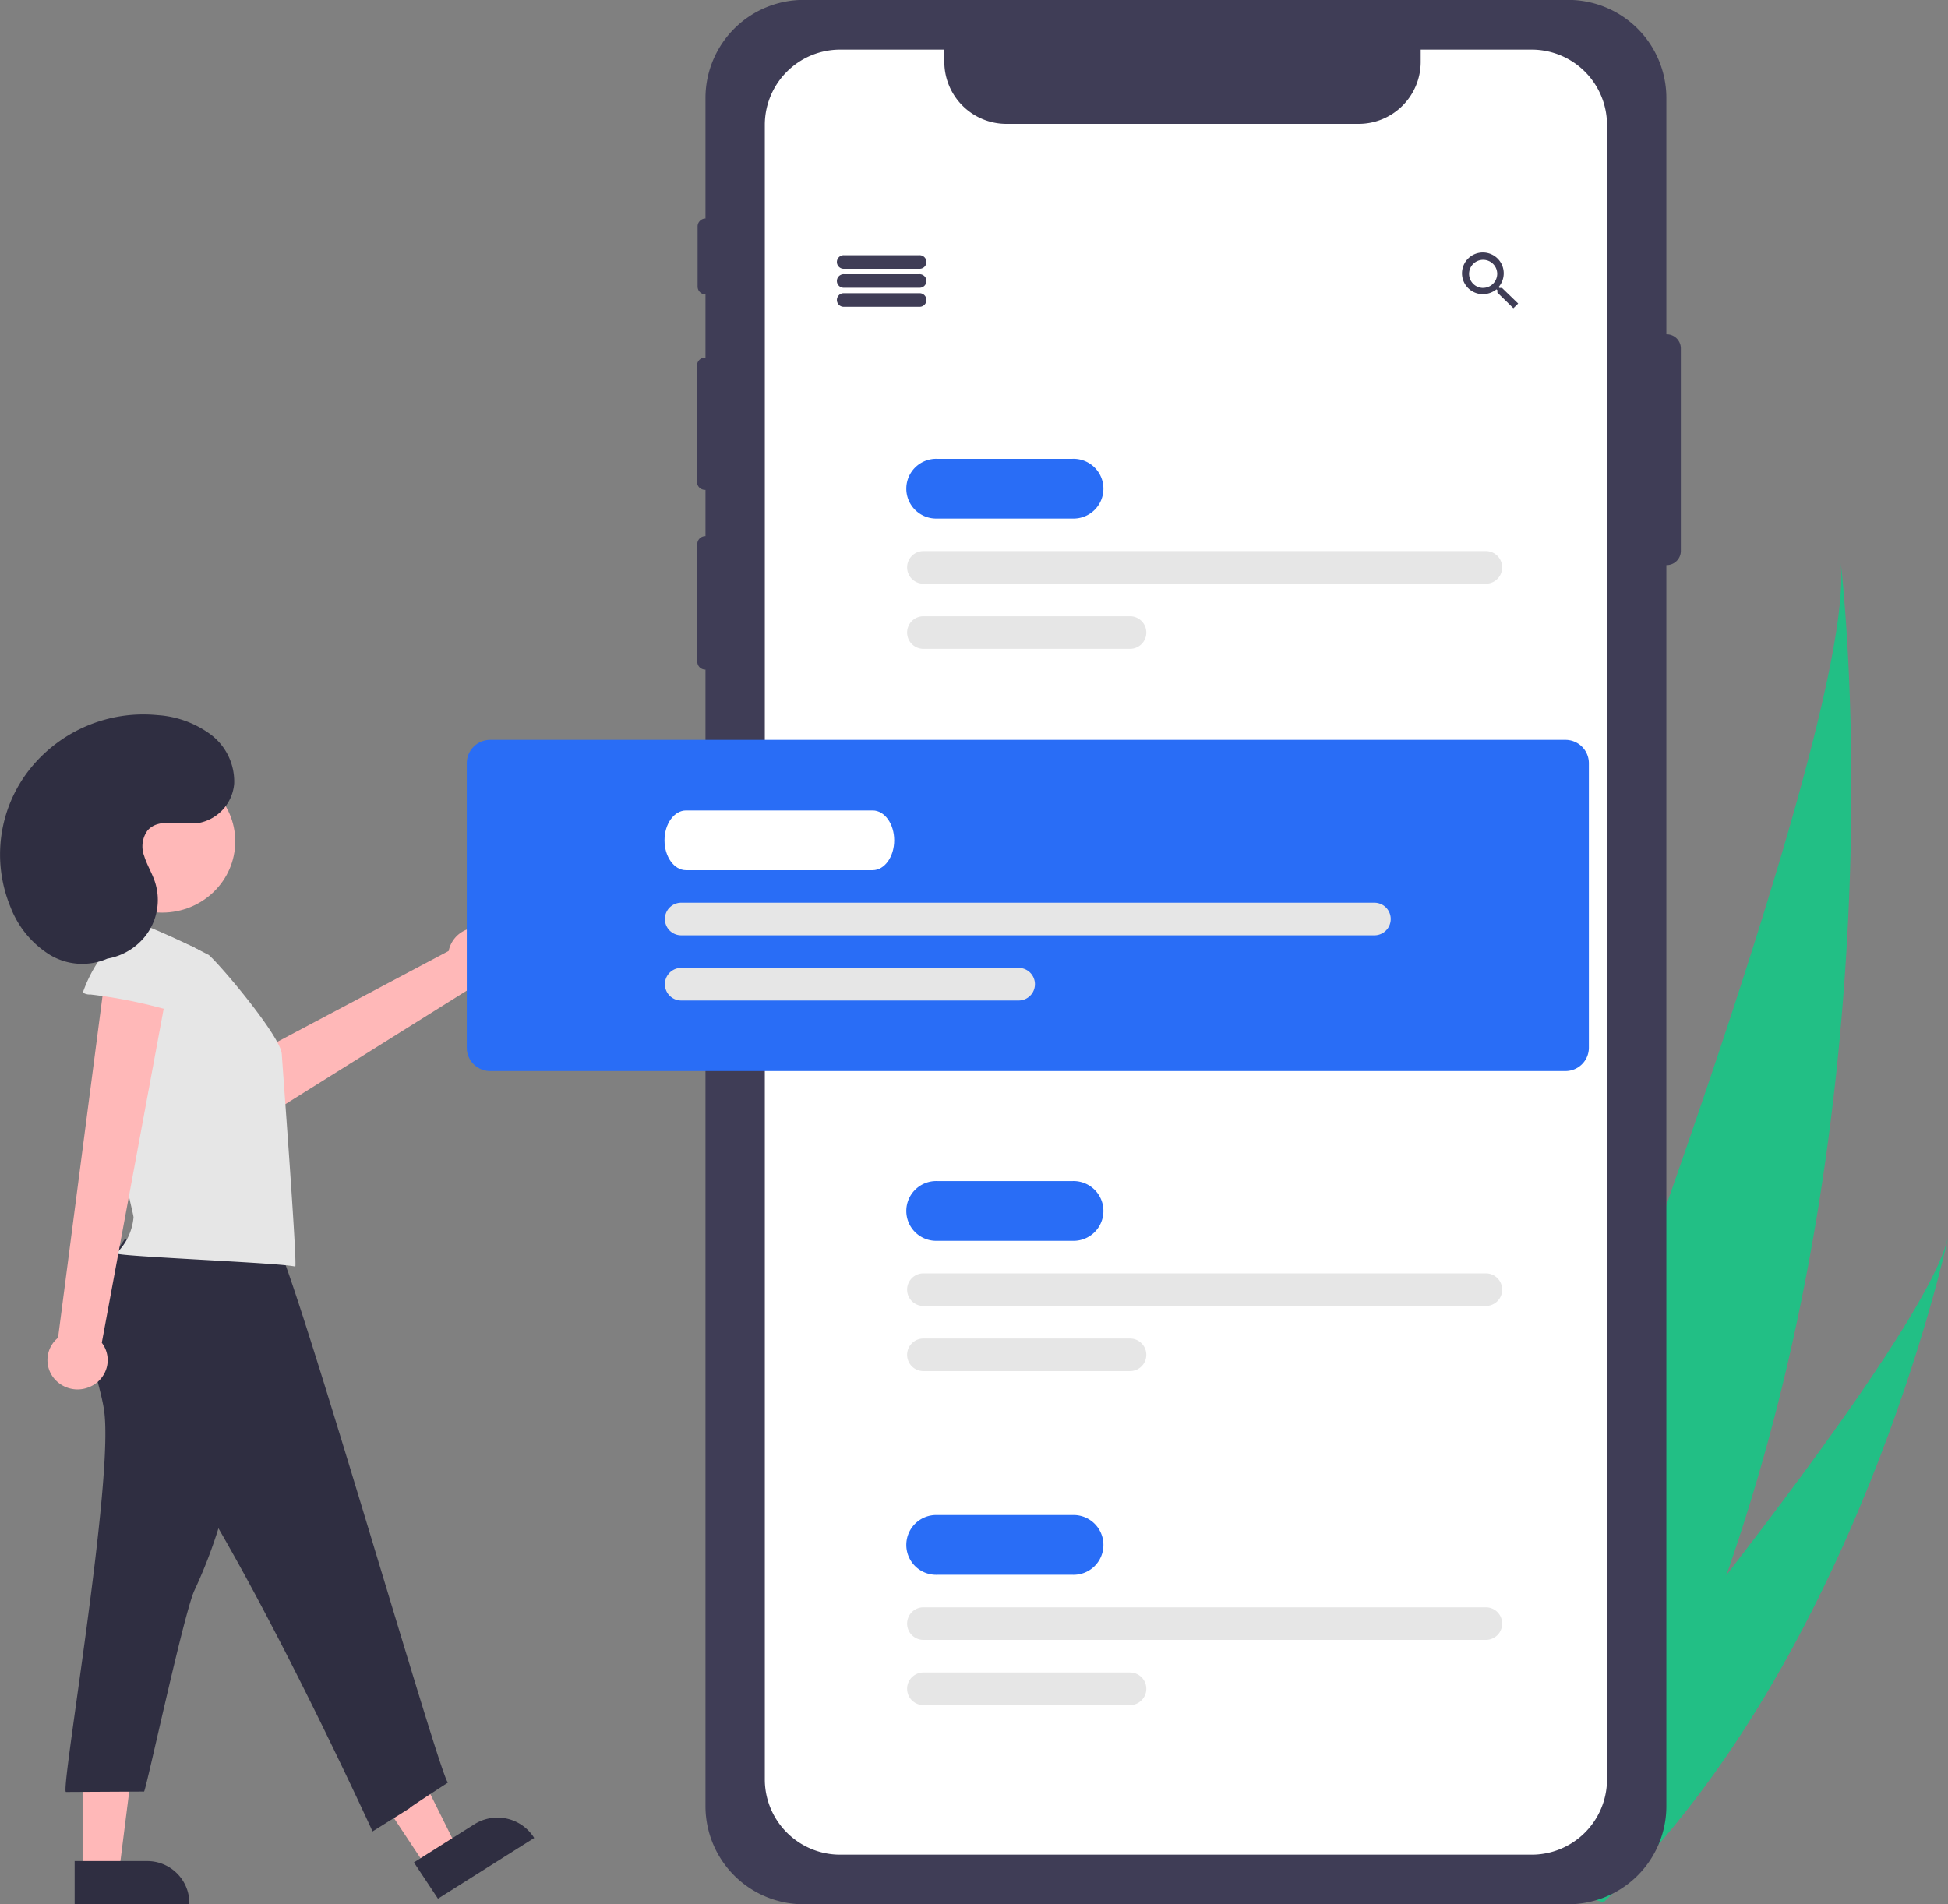 <svg xmlns="http://www.w3.org/2000/svg" width="90" height="88" viewBox="0 0 90 88">
  <rect x="0" y="0" width="90" height="88" fill="#808080" stroke="none"/>
  <g id="Add_New_Patient" data-name="Add New Patient" transform="translate(-7.45)">
    <path id="Path_38179" data-name="Path 38179" d="M789.573,353.163a76.441,76.441,0,0,1-6.745,14.439c-.063.1-.126.207-.19.312l-6.994-2.158c.04-.1.084-.209.132-.33,2.821-7.115,19.841-50.468,19.077-59.016C794.935,307.109,797.6,330.264,789.573,353.163Z" transform="translate(-702.357 -280.387)" fill="#22bf85"/>
    <path id="Path_38180" data-name="Path 38180" d="M804.47,585.324c-.1.095-.193.189-.291.281l-5.247-1.619.249-.294c1.554-1.851,6.174-7.392,10.685-13.223,4.848-6.266,9.571-12.865,10.233-15.576C819.966,555.509,815.826,574.279,804.47,585.324Z" transform="translate(-722.649 -497.693)" fill="#22bf85"/>
    <path id="Path_38181" data-name="Path 38181" d="M558.973,114.451h-.006v-10.97A4.536,4.536,0,0,0,554.376,99H519.164a4.536,4.536,0,0,0-4.591,4.478v5.624a.367.367,0,0,0-.364.362v2.785a.367.367,0,0,0,.364.362v2.918h-.019a.368.368,0,0,0-.372.363v5.386a.368.368,0,0,0,.372.363h.019v2.139h-.006a.368.368,0,0,0-.372.363v5.439a.368.368,0,0,0,.372.363h.006v52.575A4.536,4.536,0,0,0,519.164,187h35.212a4.536,4.536,0,0,0,4.591-4.478V125.118h.006a.655.655,0,0,0,.663-.647V115.1A.655.655,0,0,0,558.973,114.451Z" transform="translate(-474.529 -99.004)" fill="#3f3d56"/>
    <path id="Path_38182" data-name="Path 38182" d="M577.443,120.713v76.536a3.484,3.484,0,0,1-3.526,3.438H542.058a3.483,3.483,0,0,1-3.526-3.438V120.713a3.483,3.483,0,0,1,3.526-3.439h4.768v.6a2.87,2.87,0,0,0,2.9,2.832h16.209a2.868,2.868,0,0,0,2.9-2.832v-.6h5.083A3.484,3.484,0,0,1,577.443,120.713Z" transform="translate(-495.747 -114.982)" fill="#fff"/>
    <path id="Path_38183" data-name="Path 38183" d="M349.943,440.652a1.414,1.414,0,0,0-1.167.077,1.351,1.351,0,0,0-.689.922l-11.353,6.021,2,2.191,10.543-6.6a1.388,1.388,0,0,0,1.524-1.016A1.348,1.348,0,0,0,349.943,440.652Z" transform="translate(-319.909 -397.706)" fill="#ffb8b8"/>
    <path id="Path_38184" data-name="Path 38184" d="M188,641.274l1.415-.892-2.856-5.747-2.088,1.317Z" transform="translate(-160.857 -555.008)" fill="#ffb8b8"/>
    <path id="Path_38185" data-name="Path 38185" d="M0,0,5.257.06,5.28,2.07l-3.3-.037A2,2,0,0,1,0,.075V0Z" transform="translate(32.131 84.933) rotate(147.104)" fill="#2f2e41"/>
    <path id="Path_38186" data-name="Path 38186" d="M88.511,645.026H90.2l.8-6.339H88.511Z" transform="translate(-77.246 -558.553)" fill="#ffb8b8"/>
    <path id="Path_38187" data-name="Path 38187" d="M0,0H5.3V2H1.969A1.946,1.946,0,0,1,0,.075Z" transform="translate(16.199 88) rotate(180)" fill="#2f2e41"/>
    <path id="Path_38188" data-name="Path 38188" d="M568.295,193.623h-3.473a.314.314,0,1,1,0-.627h3.473a.314.314,0,1,1,0,.627Z" transform="translate(-518.375 -181.203)" fill="#3f3d56"/>
    <path id="Path_38189" data-name="Path 38189" d="M568.295,200.623h-3.473a.314.314,0,1,1,0-.627h3.473a.314.314,0,1,1,0,.627Z" transform="translate(-518.375 -187.325)" fill="#3f3d56"/>
    <path id="Path_38190" data-name="Path 38190" d="M568.295,207.623h-3.473a.314.314,0,1,1,0-.627h3.473a.314.314,0,1,1,0,.627Z" transform="translate(-518.375 -193.446)" fill="#3f3d56"/>
    <path id="Path_38191" data-name="Path 38191" d="M790.779,194.045h-.117l-.045-.036a.964.964,0,1,0-.723.325,1.01,1.01,0,0,0,.628-.223l.044.036v.115l.739.721.221-.216Zm-.885,0a.65.65,0,1,1,.664-.652v0a.654.654,0,0,1-.659.65Z" transform="translate(-713.935 -180.74)" fill="#3f3d56"/>
    <path id="Path_38192" data-name="Path 38192" d="M597.155,270.756h-6.24a1.381,1.381,0,1,1,0-2.76h6.24a1.381,1.381,0,1,1,0,2.76Z" transform="translate(-540.159 -246.793)" fill="#296df6"/>
    <path id="Path_38193" data-name="Path 38193" d="M616.257,303.5H590.272a.753.753,0,1,1,0-1.506h25.986a.753.753,0,1,1,0,1.506Z" transform="translate(-540.159 -276.527)" fill="#e6e6e6"/>
    <path id="Path_38194" data-name="Path 38194" d="M599.817,327.5h-9.545a.753.753,0,1,1,0-1.506h9.545a.753.753,0,1,1,0,1.506Z" transform="translate(-540.159 -297.516)" fill="#e6e6e6"/>
    <path id="Path_38195" data-name="Path 38195" d="M597.155,536.756h-6.24a1.381,1.381,0,1,1,0-2.76h6.24a1.381,1.381,0,1,1,0,2.76Z" transform="translate(-540.159 -479.418)" fill="#296df6"/>
    <path id="Path_38196" data-name="Path 38196" d="M616.257,569.5H590.272a.753.753,0,1,1,0-1.506h25.986a.753.753,0,1,1,0,1.506Z" transform="translate(-540.159 -509.152)" fill="#e6e6e6"/>
    <path id="Path_38197" data-name="Path 38197" d="M599.817,593.5h-9.545a.753.753,0,1,1,0-1.506h9.545a.753.753,0,1,1,0,1.506Z" transform="translate(-540.159 -530.141)" fill="#e6e6e6"/>
    <path id="Path_38198" data-name="Path 38198" d="M597.155,659.756h-6.24a1.381,1.381,0,1,1,0-2.76h6.24a1.381,1.381,0,1,1,0,2.76Z" transform="translate(-540.159 -586.985)" fill="#296df6"/>
    <path id="Path_38199" data-name="Path 38199" d="M616.257,692.5H590.272a.753.753,0,1,1,0-1.506h25.986a.753.753,0,1,1,0,1.506Z" transform="translate(-540.159 -616.72)" fill="#e6e6e6"/>
    <path id="Path_38200" data-name="Path 38200" d="M599.817,716.5h-9.545a.753.753,0,1,1,0-1.506h9.545a.753.753,0,1,1,0,1.506Z" transform="translate(-540.159 -637.708)" fill="#e6e6e6"/>
    <path id="Path_38201" data-name="Path 38201" d="M482.249,386.8H432.593a1.081,1.081,0,0,1-1.093-1.066V372.563a1.082,1.082,0,0,1,1.093-1.067h49.656a1.082,1.082,0,0,1,1.093,1.067v13.174A1.081,1.081,0,0,1,482.249,386.8Z" transform="translate(-402.484 -337.307)" fill="#296df6"/>
    <path id="Path_38202" data-name="Path 38202" d="M289.164,598.343c.475,3.248-2.039,17.64-1.76,17.638l3.61-.019c.129-.241,1.786-8.006,2.305-9.252a23.1,23.1,0,0,0,1.743-5.326,20.753,20.753,0,0,0-.039-5.246.326.326,0,0,0-.1-.286.346.346,0,0,0-.3-.09l-4.843-.243c-1-.05-1.235-.263-1.083.693C288.809,596.926,289.059,597.621,289.164,598.343Z" transform="translate(-276.906 -533.174)" fill="#2f2e41"/>
    <path id="Path_38203" data-name="Path 38203" d="M296.773,553.024c-.984,1.38-2.016,2.969-1.689,4.621a6.546,6.546,0,0,0,2.154,3.137c3.7,3.621,10.987,19.6,10.987,19.6,3.518-2.2-.084.063,3.486-2.258-.316-.024-7.506-25.232-8.1-25.266A22.082,22.082,0,0,0,296.773,553.024Z" transform="translate(-283.563 -495.752)" fill="#2f2e41"/>
    <path id="Path_38204" data-name="Path 38204" d="M305.941,438.355a32.513,32.513,0,0,0-4.013-1.776.617.617,0,0,0-.194.006.405.405,0,0,0-.248.487c.043.2-.308,3.416-.4,4.88-.158,2.555,1.385,8.344,1.371,8.521a2.617,2.617,0,0,1-.8,1.668c.12.146,7.753.437,8.272.61.1-.13-.591-9.311-.623-9.83C309.256,442.134,306.6,438.952,305.941,438.355Z" transform="translate(-288.838 -394.22)" fill="#e6e6e6"/>
    <path id="Path_38205" data-name="Path 38205" d="M282.914,474.119a1.355,1.355,0,0,0,.728-.892,1.321,1.321,0,0,0-.234-1.117l3.22-17.382-3.005-.039-2.236,17.189a1.332,1.332,0,0,0-.258,1.782A1.41,1.41,0,0,0,282.914,474.119Z" transform="translate(-271.255 -410.061)" fill="#ffb8b8"/>
    <path id="Path_38206" data-name="Path 38206" d="M293.864,446.885a.581.581,0,0,1-.355-.09,6.324,6.324,0,0,1,1.568-2.468,7.538,7.538,0,0,1,2.812.107,3.352,3.352,0,0,1,2.171,1.641c.17.346-1.061,2.089-1.621,1.833A22.65,22.65,0,0,0,293.864,446.885Z" transform="translate(-282.231 -400.929)" fill="#e6e6e6"/>
    <ellipse id="Ellipse_123" data-name="Ellipse 123" cx="3.375" cy="3.292" rx="3.375" ry="3.292" transform="translate(11.568 35.588)" fill="#ffb8b8"/>
    <path id="Path_38207" data-name="Path 38207" d="M268.03,373.422a2.854,2.854,0,0,0,2.492-1.013,2.7,2.7,0,0,0,.478-2.591c-.134-.394-.359-.755-.482-1.152a1.257,1.257,0,0,1,.147-1.186c.534-.623,1.563-.231,2.386-.355a2.017,2.017,0,0,0,1.62-1.815,2.716,2.716,0,0,0-1.077-2.265,4.625,4.625,0,0,0-2.454-.9,6.71,6.71,0,0,0-5.956,2.554,6.342,6.342,0,0,0-.856,6.29,4.489,4.489,0,0,0,1.827,2.232,2.9,2.9,0,0,0,2.839.09" transform="translate(-256.402 -329.098)" fill="#2f2e41"/>
    <path id="Path_38208" data-name="Path 38208" d="M512.12,400.256h-8.626c-.548,0-.993-.619-.993-1.38s.446-1.38.993-1.38h8.626c.548,0,.993.619.993,1.38S512.667,400.256,512.12,400.256Z" transform="translate(-464.35 -360.045)" fill="#fff"/>
    <path id="Path_38209" data-name="Path 38209" d="M535.3,433H503.272a.753.753,0,1,1,0-1.506H535.3a.753.753,0,1,1,0,1.506Z" transform="translate(-464.35 -389.779)" fill="#e6e6e6"/>
    <path id="Path_38210" data-name="Path 38210" d="M518.863,457H503.272a.753.753,0,1,1,0-1.506h15.591a.753.753,0,1,1,0,1.506Z" transform="translate(-464.35 -410.767)" fill="#e6e6e6"/>
  </g>
</svg>
